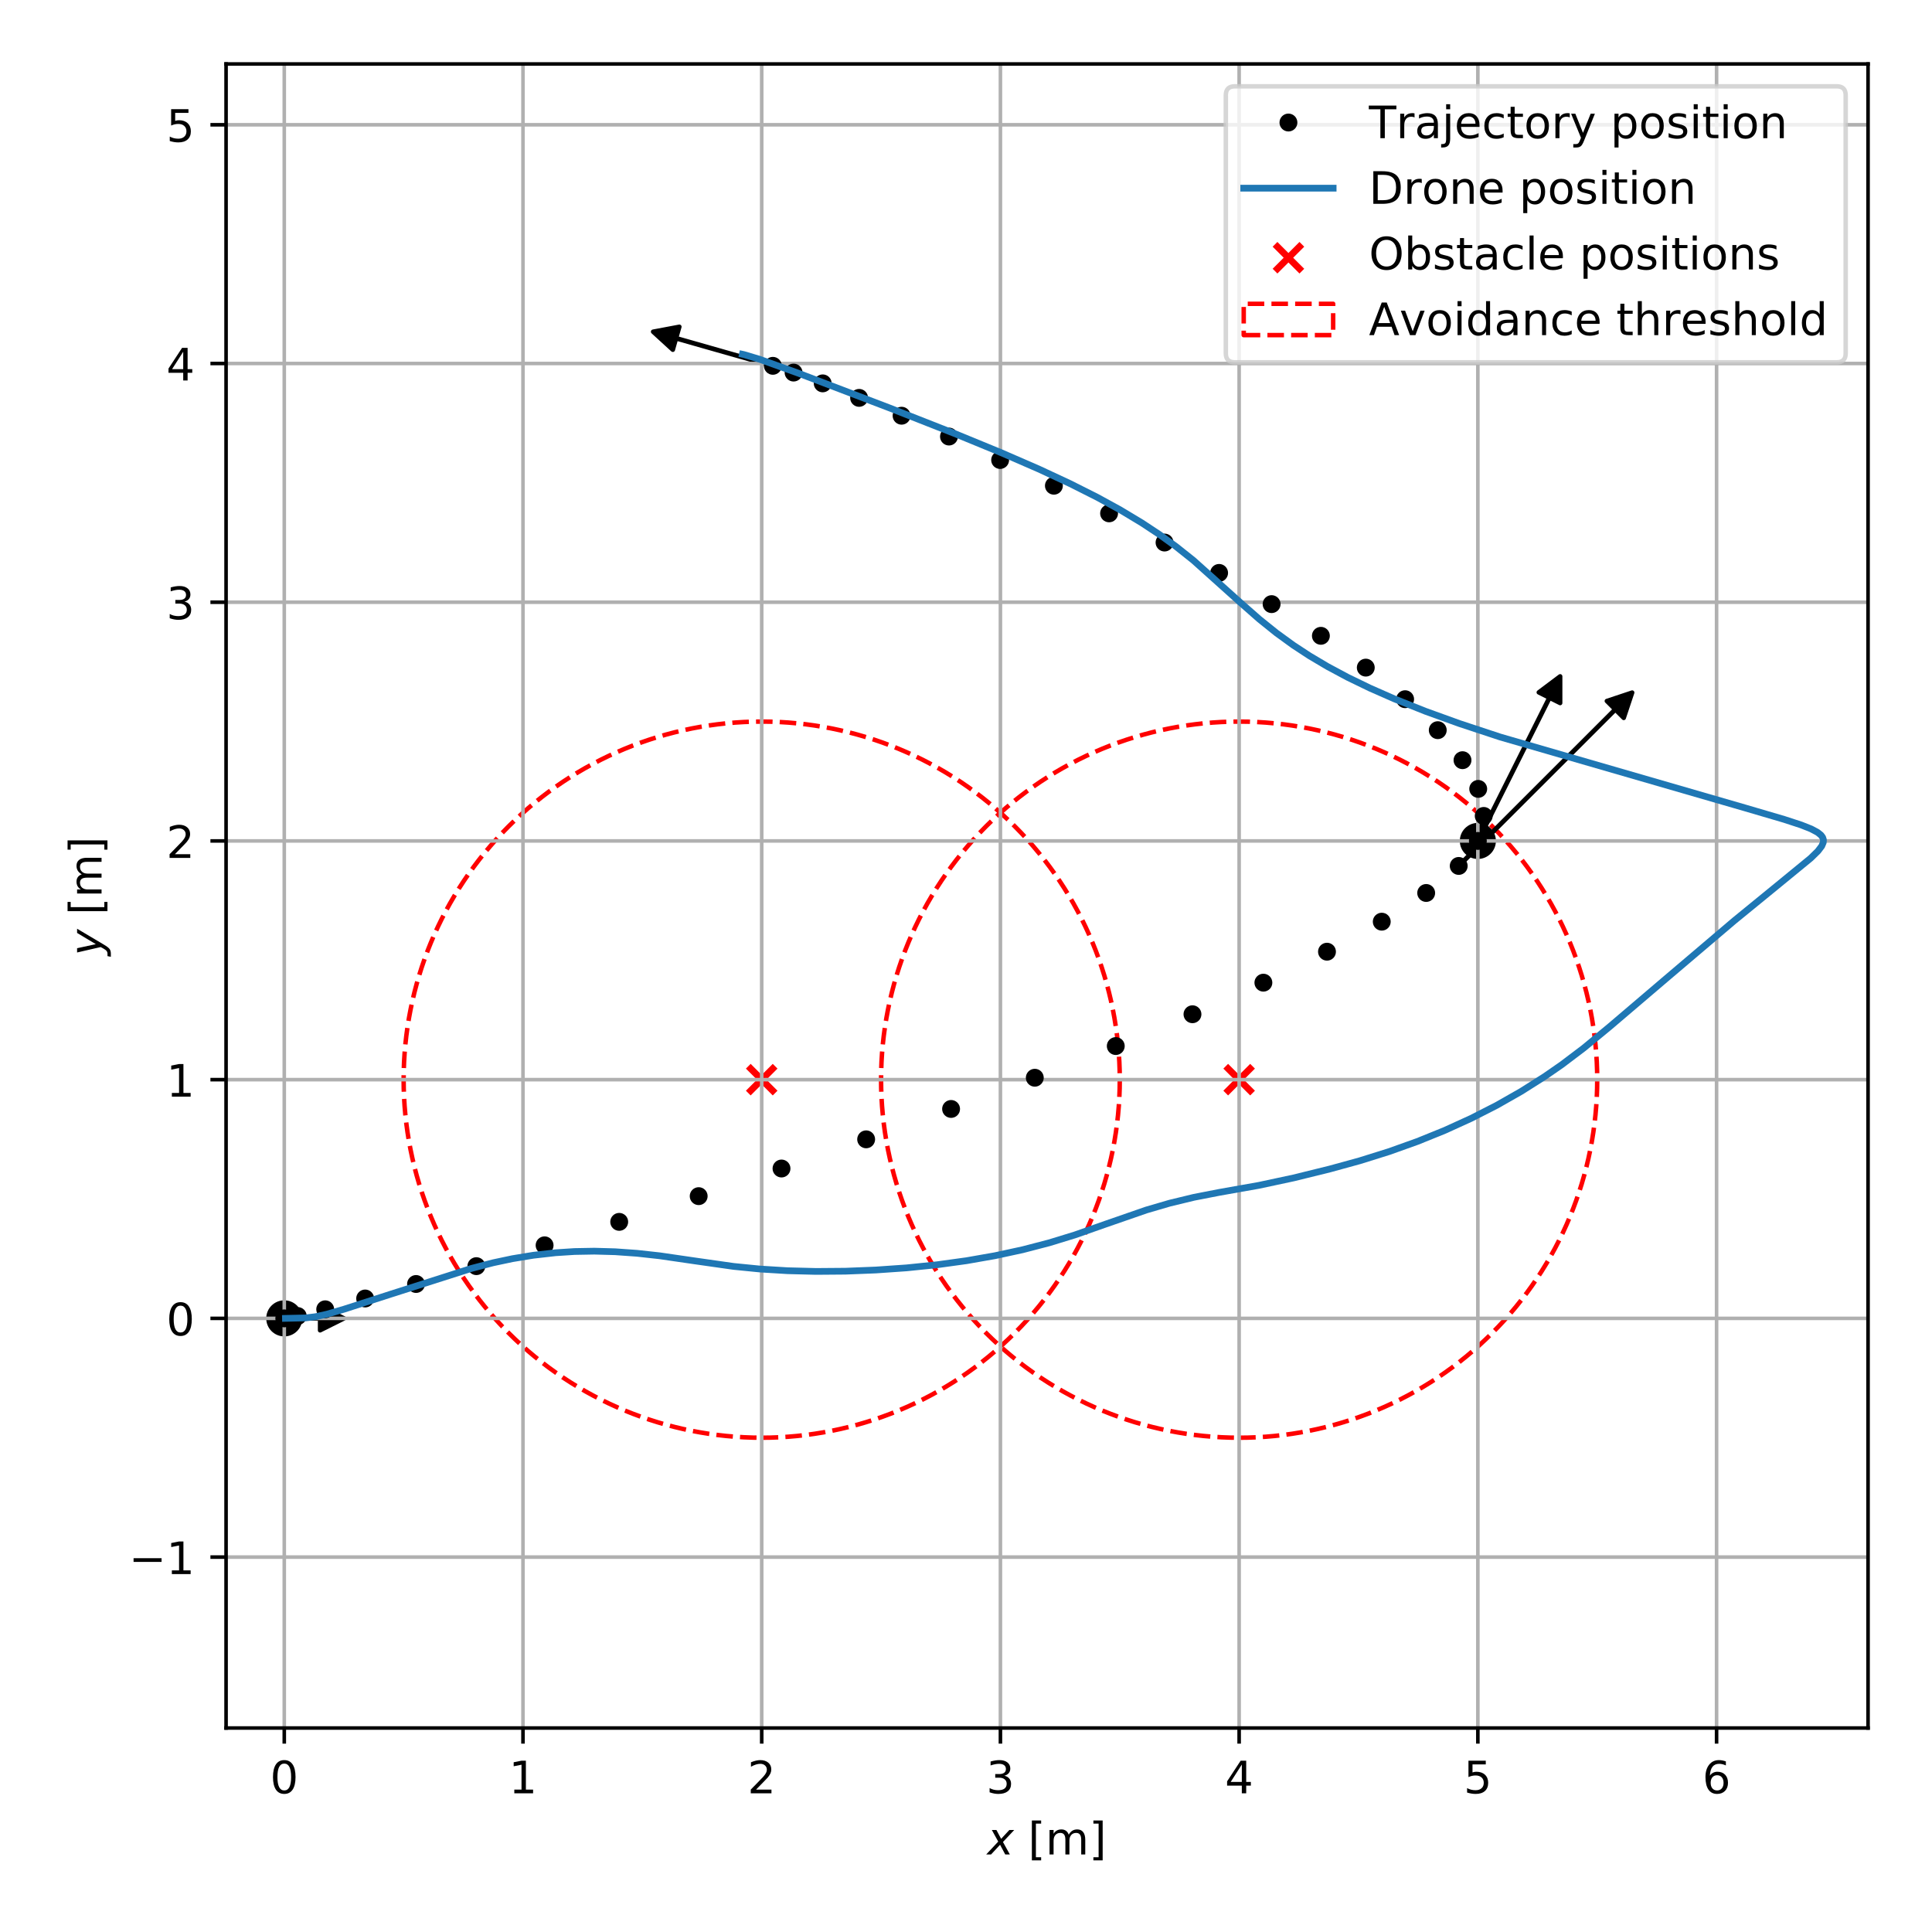 <?xml version="1.0" encoding="utf-8" standalone="no"?>
<!DOCTYPE svg PUBLIC "-//W3C//DTD SVG 1.1//EN"
  "http://www.w3.org/Graphics/SVG/1.1/DTD/svg11.dtd">
<!-- Created with matplotlib (http://matplotlib.org/) -->
<svg height="432pt" version="1.1" viewBox="0 0 432 432" width="432pt" xmlns="http://www.w3.org/2000/svg" xmlns:xlink="http://www.w3.org/1999/xlink">
 <defs>
  <style type="text/css">
*{stroke-linecap:butt;stroke-linejoin:round;}
  </style>
 </defs>
 <g id="figure_1">
  <g id="patch_1">
   <path d="M 0 432 
L 432 432 
L 432 0 
L 0 0 
z
" style="fill:#ffffff;"/>
  </g>
  <g id="axes_1">
   <g id="patch_2">
    <path d="M 50.55 386.387 
L 417.7 386.387 
L 417.7 14.3 
L 50.55 14.3 
z
" style="fill:#ffffff;"/>
   </g>
   <g id="PathCollection_1">
    <defs>
     <path d="M 0 3.536 
C 0.938 3.536 1.837 3.163 2.5 2.5 
C 3.163 1.837 3.536 0.938 3.536 0 
C 3.536 -0.938 3.163 -1.837 2.5 -2.5 
C 1.837 -3.163 0.938 -3.536 0 -3.536 
C -0.938 -3.536 -1.837 -3.163 -2.5 -2.5 
C -3.163 -1.837 -3.536 -0.938 -3.536 0 
C -3.536 0.938 -3.163 1.837 -2.5 2.5 
C -1.837 3.163 -0.938 3.536 0 3.536 
z
" id="mcdc15efc75" style="stroke:#000000;"/>
    </defs>
    <g clip-path="url(#p275ca4f670)">
     <use style="stroke:#000000;" x="63.565" xlink:href="#mcdc15efc75" y="294.79"/>
    </g>
   </g>
   <g id="PathCollection_2">
    <g clip-path="url(#p275ca4f670)">
     <use style="stroke:#000000;" x="330.453" xlink:href="#mcdc15efc75" y="188.035"/>
    </g>
   </g>
   <g id="PathCollection_3">
    <defs>
     <path d="M -3 3 
L 3 -3 
M -3 -3 
L 3 3 
" id="m02c9fc3b1f" style="stroke:#ff0000;stroke-width:1.5;"/>
    </defs>
    <g clip-path="url(#p275ca4f670)">
     <use style="fill:#ff0000;stroke:#ff0000;stroke-width:1.5;" x="170.32" xlink:href="#m02c9fc3b1f" y="241.412"/>
     <use style="fill:#ff0000;stroke:#ff0000;stroke-width:1.5;" x="277.075" xlink:href="#m02c9fc3b1f" y="241.412"/>
    </g>
   </g>
   <g id="patch_3">
    <path clip-path="url(#p275ca4f670)" d="M 170.32 321.479 
C 191.554 321.479 211.921 313.043 226.935 298.028 
C 241.95 283.013 250.386 262.646 250.386 241.412 
C 250.386 220.178 241.95 199.811 226.935 184.797 
C 211.921 169.782 191.554 161.346 170.32 161.346 
C 149.086 161.346 128.719 169.782 113.704 184.797 
C 98.69 199.811 90.253 220.178 90.253 241.412 
C 90.253 262.646 98.69 283.013 113.704 298.028 
C 128.719 313.043 149.086 321.479 170.32 321.479 
z
" style="fill:none;stroke:#ff0000;stroke-dasharray:3.7,1.6;stroke-dashoffset:0;stroke-linejoin:miter;"/>
   </g>
   <g id="patch_4">
    <path clip-path="url(#p275ca4f670)" d="M 277.075 321.479 
C 298.309 321.479 318.676 313.043 333.691 298.028 
C 348.705 283.013 357.142 262.646 357.142 241.412 
C 357.142 220.178 348.705 199.811 333.691 184.797 
C 318.676 169.782 298.309 161.346 277.075 161.346 
C 255.841 161.346 235.474 169.782 220.46 184.797 
C 205.445 199.811 197.009 220.178 197.009 241.412 
C 197.009 262.646 205.445 283.013 220.46 298.028 
C 235.474 313.043 255.841 321.479 277.075 321.479 
z
" style="fill:none;stroke:#ff0000;stroke-dasharray:3.7,1.6;stroke-dashoffset:0;stroke-linejoin:miter;"/>
   </g>
   <g id="patch_5">
    <path clip-path="url(#p275ca4f670)" d="M 76.909 294.79 
L 71.571 297.459 
L 71.571 294.817 
L 63.565 294.817 
L 63.565 294.763 
L 71.571 294.763 
L 71.571 292.121 
z
" style="stroke:#000000;stroke-linejoin:miter;"/>
   </g>
   <g id="patch_6">
    <path clip-path="url(#p275ca4f670)" d="M 364.957 154.864 
L 363.068 160.525 
L 361.201 158.656 
L 326.192 193.645 
L 326.154 193.607 
L 361.163 158.618 
L 359.295 156.749 
z
" style="stroke:#000000;stroke-linejoin:miter;"/>
   </g>
   <g id="patch_7">
    <path clip-path="url(#p275ca4f670)" d="M 348.853 151.234 
L 348.853 157.202 
L 346.49 156.02 
L 330.477 188.047 
L 330.429 188.023 
L 346.442 155.996 
L 344.079 154.815 
z
" style="stroke:#000000;stroke-linejoin:miter;"/>
   </g>
   <g id="patch_8">
    <path clip-path="url(#p275ca4f670)" d="M 146.041 74.172 
L 151.905 73.068 
L 151.181 75.609 
L 172.819 81.774 
L 172.805 81.825 
L 151.167 75.66 
L 150.443 78.201 
z
" style="stroke:#000000;stroke-linejoin:miter;"/>
   </g>
   <g id="matplotlib.axis_1">
    <g id="xtick_1">
     <g id="line2d_1">
      <path clip-path="url(#p275ca4f670)" d="M 63.565 386.387 
L 63.565 14.3 
" style="fill:none;stroke:#b0b0b0;stroke-linecap:square;stroke-width:0.8;"/>
     </g>
     <g id="line2d_2">
      <defs>
       <path d="M 0 0 
L 0 3.5 
" id="m34cdcfa583" style="stroke:#000000;stroke-width:0.8;"/>
      </defs>
      <g>
       <use style="stroke:#000000;stroke-width:0.8;" x="63.565" xlink:href="#m34cdcfa583" y="386.387"/>
      </g>
     </g>
     <g id="text_1">
      <!-- 0 -->
      <defs>
       <path d="M 31.781 66.406 
Q 24.172 66.406 20.328 58.906 
Q 16.5 51.422 16.5 36.375 
Q 16.5 21.391 20.328 13.891 
Q 24.172 6.391 31.781 6.391 
Q 39.453 6.391 43.281 13.891 
Q 47.125 21.391 47.125 36.375 
Q 47.125 51.422 43.281 58.906 
Q 39.453 66.406 31.781 66.406 
z
M 31.781 74.219 
Q 44.047 74.219 50.516 64.516 
Q 56.984 54.828 56.984 36.375 
Q 56.984 17.969 50.516 8.266 
Q 44.047 -1.422 31.781 -1.422 
Q 19.531 -1.422 13.062 8.266 
Q 6.594 17.969 6.594 36.375 
Q 6.594 54.828 13.062 64.516 
Q 19.531 74.219 31.781 74.219 
z
" id="DejaVuSans-30"/>
      </defs>
      <g transform="translate(60.383 400.986)scale(0.1 -0.1)">
       <use xlink:href="#DejaVuSans-30"/>
      </g>
     </g>
    </g>
    <g id="xtick_2">
     <g id="line2d_3">
      <path clip-path="url(#p275ca4f670)" d="M 116.942 386.387 
L 116.942 14.3 
" style="fill:none;stroke:#b0b0b0;stroke-linecap:square;stroke-width:0.8;"/>
     </g>
     <g id="line2d_4">
      <g>
       <use style="stroke:#000000;stroke-width:0.8;" x="116.942" xlink:href="#m34cdcfa583" y="386.387"/>
      </g>
     </g>
     <g id="text_2">
      <!-- 1 -->
      <defs>
       <path d="M 12.406 8.297 
L 28.516 8.297 
L 28.516 63.922 
L 10.984 60.406 
L 10.984 69.391 
L 28.422 72.906 
L 38.281 72.906 
L 38.281 8.297 
L 54.391 8.297 
L 54.391 0 
L 12.406 0 
z
" id="DejaVuSans-31"/>
      </defs>
      <g transform="translate(113.761 400.986)scale(0.1 -0.1)">
       <use xlink:href="#DejaVuSans-31"/>
      </g>
     </g>
    </g>
    <g id="xtick_3">
     <g id="line2d_5">
      <path clip-path="url(#p275ca4f670)" d="M 170.32 386.387 
L 170.32 14.3 
" style="fill:none;stroke:#b0b0b0;stroke-linecap:square;stroke-width:0.8;"/>
     </g>
     <g id="line2d_6">
      <g>
       <use style="stroke:#000000;stroke-width:0.8;" x="170.32" xlink:href="#m34cdcfa583" y="386.387"/>
      </g>
     </g>
     <g id="text_3">
      <!-- 2 -->
      <defs>
       <path d="M 19.188 8.297 
L 53.609 8.297 
L 53.609 0 
L 7.328 0 
L 7.328 8.297 
Q 12.938 14.109 22.625 23.891 
Q 32.328 33.688 34.812 36.531 
Q 39.547 41.844 41.422 45.531 
Q 43.312 49.219 43.312 52.781 
Q 43.312 58.594 39.234 62.25 
Q 35.156 65.922 28.609 65.922 
Q 23.969 65.922 18.812 64.312 
Q 13.672 62.703 7.812 59.422 
L 7.812 69.391 
Q 13.766 71.781 18.938 73 
Q 24.125 74.219 28.422 74.219 
Q 39.75 74.219 46.484 68.547 
Q 53.219 62.891 53.219 53.422 
Q 53.219 48.922 51.531 44.891 
Q 49.859 40.875 45.406 35.406 
Q 44.188 33.984 37.641 27.219 
Q 31.109 20.453 19.188 8.297 
z
" id="DejaVuSans-32"/>
      </defs>
      <g transform="translate(167.139 400.986)scale(0.1 -0.1)">
       <use xlink:href="#DejaVuSans-32"/>
      </g>
     </g>
    </g>
    <g id="xtick_4">
     <g id="line2d_7">
      <path clip-path="url(#p275ca4f670)" d="M 223.698 386.387 
L 223.698 14.3 
" style="fill:none;stroke:#b0b0b0;stroke-linecap:square;stroke-width:0.8;"/>
     </g>
     <g id="line2d_8">
      <g>
       <use style="stroke:#000000;stroke-width:0.8;" x="223.698" xlink:href="#m34cdcfa583" y="386.387"/>
      </g>
     </g>
     <g id="text_4">
      <!-- 3 -->
      <defs>
       <path d="M 40.578 39.312 
Q 47.656 37.797 51.625 33 
Q 55.609 28.219 55.609 21.188 
Q 55.609 10.406 48.188 4.484 
Q 40.766 -1.422 27.094 -1.422 
Q 22.516 -1.422 17.656 -0.516 
Q 12.797 0.391 7.625 2.203 
L 7.625 11.719 
Q 11.719 9.328 16.594 8.109 
Q 21.484 6.891 26.812 6.891 
Q 36.078 6.891 40.938 10.547 
Q 45.797 14.203 45.797 21.188 
Q 45.797 27.641 41.281 31.266 
Q 36.766 34.906 28.719 34.906 
L 20.219 34.906 
L 20.219 43.016 
L 29.109 43.016 
Q 36.375 43.016 40.234 45.922 
Q 44.094 48.828 44.094 54.297 
Q 44.094 59.906 40.109 62.906 
Q 36.141 65.922 28.719 65.922 
Q 24.656 65.922 20.016 65.031 
Q 15.375 64.156 9.812 62.312 
L 9.812 71.094 
Q 15.438 72.656 20.344 73.438 
Q 25.25 74.219 29.594 74.219 
Q 40.828 74.219 47.359 69.109 
Q 53.906 64.016 53.906 55.328 
Q 53.906 49.266 50.438 45.094 
Q 46.969 40.922 40.578 39.312 
z
" id="DejaVuSans-33"/>
      </defs>
      <g transform="translate(220.516 400.986)scale(0.1 -0.1)">
       <use xlink:href="#DejaVuSans-33"/>
      </g>
     </g>
    </g>
    <g id="xtick_5">
     <g id="line2d_9">
      <path clip-path="url(#p275ca4f670)" d="M 277.075 386.387 
L 277.075 14.3 
" style="fill:none;stroke:#b0b0b0;stroke-linecap:square;stroke-width:0.8;"/>
     </g>
     <g id="line2d_10">
      <g>
       <use style="stroke:#000000;stroke-width:0.8;" x="277.075" xlink:href="#m34cdcfa583" y="386.387"/>
      </g>
     </g>
     <g id="text_5">
      <!-- 4 -->
      <defs>
       <path d="M 37.797 64.312 
L 12.891 25.391 
L 37.797 25.391 
z
M 35.203 72.906 
L 47.609 72.906 
L 47.609 25.391 
L 58.016 25.391 
L 58.016 17.188 
L 47.609 17.188 
L 47.609 0 
L 37.797 0 
L 37.797 17.188 
L 4.891 17.188 
L 4.891 26.703 
z
" id="DejaVuSans-34"/>
      </defs>
      <g transform="translate(273.894 400.986)scale(0.1 -0.1)">
       <use xlink:href="#DejaVuSans-34"/>
      </g>
     </g>
    </g>
    <g id="xtick_6">
     <g id="line2d_11">
      <path clip-path="url(#p275ca4f670)" d="M 330.453 386.387 
L 330.453 14.3 
" style="fill:none;stroke:#b0b0b0;stroke-linecap:square;stroke-width:0.8;"/>
     </g>
     <g id="line2d_12">
      <g>
       <use style="stroke:#000000;stroke-width:0.8;" x="330.453" xlink:href="#m34cdcfa583" y="386.387"/>
      </g>
     </g>
     <g id="text_6">
      <!-- 5 -->
      <defs>
       <path d="M 10.797 72.906 
L 49.516 72.906 
L 49.516 64.594 
L 19.828 64.594 
L 19.828 46.734 
Q 21.969 47.469 24.109 47.828 
Q 26.266 48.188 28.422 48.188 
Q 40.625 48.188 47.75 41.5 
Q 54.891 34.812 54.891 23.391 
Q 54.891 11.625 47.562 5.094 
Q 40.234 -1.422 26.906 -1.422 
Q 22.312 -1.422 17.547 -0.641 
Q 12.797 0.141 7.719 1.703 
L 7.719 11.625 
Q 12.109 9.234 16.797 8.062 
Q 21.484 6.891 26.703 6.891 
Q 35.156 6.891 40.078 11.328 
Q 45.016 15.766 45.016 23.391 
Q 45.016 31 40.078 35.438 
Q 35.156 39.891 26.703 39.891 
Q 22.75 39.891 18.812 39.016 
Q 14.891 38.141 10.797 36.281 
z
" id="DejaVuSans-35"/>
      </defs>
      <g transform="translate(327.272 400.986)scale(0.1 -0.1)">
       <use xlink:href="#DejaVuSans-35"/>
      </g>
     </g>
    </g>
    <g id="xtick_7">
     <g id="line2d_13">
      <path clip-path="url(#p275ca4f670)" d="M 383.831 386.387 
L 383.831 14.3 
" style="fill:none;stroke:#b0b0b0;stroke-linecap:square;stroke-width:0.8;"/>
     </g>
     <g id="line2d_14">
      <g>
       <use style="stroke:#000000;stroke-width:0.8;" x="383.831" xlink:href="#m34cdcfa583" y="386.387"/>
      </g>
     </g>
     <g id="text_7">
      <!-- 6 -->
      <defs>
       <path d="M 33.016 40.375 
Q 26.375 40.375 22.484 35.828 
Q 18.609 31.297 18.609 23.391 
Q 18.609 15.531 22.484 10.953 
Q 26.375 6.391 33.016 6.391 
Q 39.656 6.391 43.531 10.953 
Q 47.406 15.531 47.406 23.391 
Q 47.406 31.297 43.531 35.828 
Q 39.656 40.375 33.016 40.375 
z
M 52.594 71.297 
L 52.594 62.312 
Q 48.875 64.062 45.094 64.984 
Q 41.312 65.922 37.594 65.922 
Q 27.828 65.922 22.672 59.328 
Q 17.531 52.734 16.797 39.406 
Q 19.672 43.656 24.016 45.922 
Q 28.375 48.188 33.594 48.188 
Q 44.578 48.188 50.953 41.516 
Q 57.328 34.859 57.328 23.391 
Q 57.328 12.156 50.688 5.359 
Q 44.047 -1.422 33.016 -1.422 
Q 20.359 -1.422 13.672 8.266 
Q 6.984 17.969 6.984 36.375 
Q 6.984 53.656 15.188 63.938 
Q 23.391 74.219 37.203 74.219 
Q 40.922 74.219 44.703 73.484 
Q 48.484 72.75 52.594 71.297 
z
" id="DejaVuSans-36"/>
      </defs>
      <g transform="translate(380.649 400.986)scale(0.1 -0.1)">
       <use xlink:href="#DejaVuSans-36"/>
      </g>
     </g>
    </g>
    <g id="text_8">
     <!-- $x$ [m] -->
     <defs>
      <path d="M 60.016 54.688 
L 34.906 27.875 
L 50.297 0 
L 39.984 0 
L 28.422 21.688 
L 8.297 0 
L -2.594 0 
L 24.312 28.812 
L 10.016 54.688 
L 20.312 54.688 
L 30.812 34.906 
L 49.125 54.688 
z
" id="DejaVuSans-Oblique-78"/>
      <path id="DejaVuSans-20"/>
      <path d="M 8.594 75.984 
L 29.297 75.984 
L 29.297 69 
L 17.578 69 
L 17.578 -6.203 
L 29.297 -6.203 
L 29.297 -13.188 
L 8.594 -13.188 
z
" id="DejaVuSans-5b"/>
      <path d="M 52 44.188 
Q 55.375 50.25 60.062 53.125 
Q 64.75 56 71.094 56 
Q 79.641 56 84.281 50.016 
Q 88.922 44.047 88.922 33.016 
L 88.922 0 
L 79.891 0 
L 79.891 32.719 
Q 79.891 40.578 77.094 44.375 
Q 74.312 48.188 68.609 48.188 
Q 61.625 48.188 57.562 43.547 
Q 53.516 38.922 53.516 30.906 
L 53.516 0 
L 44.484 0 
L 44.484 32.719 
Q 44.484 40.625 41.703 44.406 
Q 38.922 48.188 33.109 48.188 
Q 26.219 48.188 22.156 43.531 
Q 18.109 38.875 18.109 30.906 
L 18.109 0 
L 9.078 0 
L 9.078 54.688 
L 18.109 54.688 
L 18.109 46.188 
Q 21.188 51.219 25.484 53.609 
Q 29.781 56 35.688 56 
Q 41.656 56 45.828 52.969 
Q 50 49.953 52 44.188 
z
" id="DejaVuSans-6d"/>
      <path d="M 30.422 75.984 
L 30.422 -13.188 
L 9.719 -13.188 
L 9.719 -6.203 
L 21.391 -6.203 
L 21.391 69 
L 9.719 69 
L 9.719 75.984 
z
" id="DejaVuSans-5d"/>
     </defs>
     <g transform="translate(220.775 414.664)scale(0.1 -0.1)">
      <use transform="translate(0 0.016)" xlink:href="#DejaVuSans-Oblique-78"/>
      <use transform="translate(59.18 0.016)" xlink:href="#DejaVuSans-20"/>
      <use transform="translate(90.967 0.016)" xlink:href="#DejaVuSans-5b"/>
      <use transform="translate(129.98 0.016)" xlink:href="#DejaVuSans-6d"/>
      <use transform="translate(227.393 0.016)" xlink:href="#DejaVuSans-5d"/>
     </g>
    </g>
   </g>
   <g id="matplotlib.axis_2">
    <g id="ytick_1">
     <g id="line2d_15">
      <path clip-path="url(#p275ca4f670)" d="M 50.55 348.168 
L 417.7 348.168 
" style="fill:none;stroke:#b0b0b0;stroke-linecap:square;stroke-width:0.8;"/>
     </g>
     <g id="line2d_16">
      <defs>
       <path d="M 0 0 
L -3.5 0 
" id="m4032916bd6" style="stroke:#000000;stroke-width:0.8;"/>
      </defs>
      <g>
       <use style="stroke:#000000;stroke-width:0.8;" x="50.55" xlink:href="#m4032916bd6" y="348.168"/>
      </g>
     </g>
     <g id="text_9">
      <!-- −1 -->
      <defs>
       <path d="M 10.594 35.5 
L 73.188 35.5 
L 73.188 27.203 
L 10.594 27.203 
z
" id="DejaVuSans-2212"/>
      </defs>
      <g transform="translate(28.808 351.967)scale(0.1 -0.1)">
       <use xlink:href="#DejaVuSans-2212"/>
       <use x="83.789" xlink:href="#DejaVuSans-31"/>
      </g>
     </g>
    </g>
    <g id="ytick_2">
     <g id="line2d_17">
      <path clip-path="url(#p275ca4f670)" d="M 50.55 294.79 
L 417.7 294.79 
" style="fill:none;stroke:#b0b0b0;stroke-linecap:square;stroke-width:0.8;"/>
     </g>
     <g id="line2d_18">
      <g>
       <use style="stroke:#000000;stroke-width:0.8;" x="50.55" xlink:href="#m4032916bd6" y="294.79"/>
      </g>
     </g>
     <g id="text_10">
      <!-- 0 -->
      <g transform="translate(37.188 298.589)scale(0.1 -0.1)">
       <use xlink:href="#DejaVuSans-30"/>
      </g>
     </g>
    </g>
    <g id="ytick_3">
     <g id="line2d_19">
      <path clip-path="url(#p275ca4f670)" d="M 50.55 241.412 
L 417.7 241.412 
" style="fill:none;stroke:#b0b0b0;stroke-linecap:square;stroke-width:0.8;"/>
     </g>
     <g id="line2d_20">
      <g>
       <use style="stroke:#000000;stroke-width:0.8;" x="50.55" xlink:href="#m4032916bd6" y="241.412"/>
      </g>
     </g>
     <g id="text_11">
      <!-- 1 -->
      <g transform="translate(37.188 245.212)scale(0.1 -0.1)">
       <use xlink:href="#DejaVuSans-31"/>
      </g>
     </g>
    </g>
    <g id="ytick_4">
     <g id="line2d_21">
      <path clip-path="url(#p275ca4f670)" d="M 50.55 188.035 
L 417.7 188.035 
" style="fill:none;stroke:#b0b0b0;stroke-linecap:square;stroke-width:0.8;"/>
     </g>
     <g id="line2d_22">
      <g>
       <use style="stroke:#000000;stroke-width:0.8;" x="50.55" xlink:href="#m4032916bd6" y="188.035"/>
      </g>
     </g>
     <g id="text_12">
      <!-- 2 -->
      <g transform="translate(37.188 191.834)scale(0.1 -0.1)">
       <use xlink:href="#DejaVuSans-32"/>
      </g>
     </g>
    </g>
    <g id="ytick_5">
     <g id="line2d_23">
      <path clip-path="url(#p275ca4f670)" d="M 50.55 134.657 
L 417.7 134.657 
" style="fill:none;stroke:#b0b0b0;stroke-linecap:square;stroke-width:0.8;"/>
     </g>
     <g id="line2d_24">
      <g>
       <use style="stroke:#000000;stroke-width:0.8;" x="50.55" xlink:href="#m4032916bd6" y="134.657"/>
      </g>
     </g>
     <g id="text_13">
      <!-- 3 -->
      <g transform="translate(37.188 138.456)scale(0.1 -0.1)">
       <use xlink:href="#DejaVuSans-33"/>
      </g>
     </g>
    </g>
    <g id="ytick_6">
     <g id="line2d_25">
      <path clip-path="url(#p275ca4f670)" d="M 50.55 81.279 
L 417.7 81.279 
" style="fill:none;stroke:#b0b0b0;stroke-linecap:square;stroke-width:0.8;"/>
     </g>
     <g id="line2d_26">
      <g>
       <use style="stroke:#000000;stroke-width:0.8;" x="50.55" xlink:href="#m4032916bd6" y="81.279"/>
      </g>
     </g>
     <g id="text_14">
      <!-- 4 -->
      <g transform="translate(37.188 85.079)scale(0.1 -0.1)">
       <use xlink:href="#DejaVuSans-34"/>
      </g>
     </g>
    </g>
    <g id="ytick_7">
     <g id="line2d_27">
      <path clip-path="url(#p275ca4f670)" d="M 50.55 27.902 
L 417.7 27.902 
" style="fill:none;stroke:#b0b0b0;stroke-linecap:square;stroke-width:0.8;"/>
     </g>
     <g id="line2d_28">
      <g>
       <use style="stroke:#000000;stroke-width:0.8;" x="50.55" xlink:href="#m4032916bd6" y="27.902"/>
      </g>
     </g>
     <g id="text_15">
      <!-- 5 -->
      <g transform="translate(37.188 31.701)scale(0.1 -0.1)">
       <use xlink:href="#DejaVuSans-35"/>
      </g>
     </g>
    </g>
    <g id="text_16">
     <!-- $y$ [m] -->
     <defs>
      <path d="M 24.812 -5.078 
Q 18.562 -15.578 14.625 -18.188 
Q 10.688 -20.797 4.594 -20.797 
L -2.484 -20.797 
L -0.984 -13.281 
L 4.203 -13.281 
Q 7.953 -13.281 10.594 -11.234 
Q 13.234 -9.188 16.5 -3.219 
L 19.281 2 
L 7.172 54.688 
L 16.703 54.688 
L 25.781 12.797 
L 50.875 54.688 
L 60.297 54.688 
z
" id="DejaVuSans-Oblique-79"/>
     </defs>
     <g transform="translate(22.708 213.694)rotate(-90)scale(0.1 -0.1)">
      <use transform="translate(0 0.016)" xlink:href="#DejaVuSans-Oblique-79"/>
      <use transform="translate(59.18 0.016)" xlink:href="#DejaVuSans-20"/>
      <use transform="translate(90.967 0.016)" xlink:href="#DejaVuSans-5b"/>
      <use transform="translate(129.98 0.016)" xlink:href="#DejaVuSans-6d"/>
      <use transform="translate(227.393 0.016)" xlink:href="#DejaVuSans-5d"/>
     </g>
    </g>
   </g>
   <g id="line2d_29">
    <defs>
     <path d="M 0 1.5 
C 0.398 1.5 0.779 1.342 1.061 1.061 
C 1.342 0.779 1.5 0.398 1.5 0 
C 1.5 -0.398 1.342 -0.779 1.061 -1.061 
C 0.779 -1.342 0.398 -1.5 0 -1.5 
C -0.398 -1.5 -0.779 -1.342 -1.061 -1.061 
C -1.342 -0.779 -1.5 -0.398 -1.5 0 
C -1.5 0.398 -1.342 0.779 -1.061 1.061 
C -0.779 1.342 -0.398 1.5 0 1.5 
z
" id="m9bd5c1f368" style="stroke:#000000;"/>
    </defs>
    <g clip-path="url(#p275ca4f670)">
     <use style="stroke:#000000;" x="63.565" xlink:href="#m9bd5c1f368" y="294.79"/>
     <use style="stroke:#000000;" x="66.577" xlink:href="#m9bd5c1f368" y="294.27"/>
     <use style="stroke:#000000;" x="72.719" xlink:href="#m9bd5c1f368" y="292.762"/>
     <use style="stroke:#000000;" x="81.65" xlink:href="#m9bd5c1f368" y="290.346"/>
     <use style="stroke:#000000;" x="93.029" xlink:href="#m9bd5c1f368" y="287.104"/>
     <use style="stroke:#000000;" x="106.517" xlink:href="#m9bd5c1f368" y="283.114"/>
     <use style="stroke:#000000;" x="121.773" xlink:href="#m9bd5c1f368" y="278.456"/>
     <use style="stroke:#000000;" x="138.457" xlink:href="#m9bd5c1f368" y="273.212"/>
     <use style="stroke:#000000;" x="156.228" xlink:href="#m9bd5c1f368" y="267.461"/>
     <use style="stroke:#000000;" x="174.747" xlink:href="#m9bd5c1f368" y="261.282"/>
     <use style="stroke:#000000;" x="193.673" xlink:href="#m9bd5c1f368" y="254.757"/>
     <use style="stroke:#000000;" x="212.665" xlink:href="#m9bd5c1f368" y="247.964"/>
     <use style="stroke:#000000;" x="231.384" xlink:href="#m9bd5c1f368" y="240.985"/>
     <use style="stroke:#000000;" x="249.489" xlink:href="#m9bd5c1f368" y="233.899"/>
     <use style="stroke:#000000;" x="266.64" xlink:href="#m9bd5c1f368" y="226.787"/>
     <use style="stroke:#000000;" x="282.496" xlink:href="#m9bd5c1f368" y="219.728"/>
     <use style="stroke:#000000;" x="296.718" xlink:href="#m9bd5c1f368" y="212.802"/>
     <use style="stroke:#000000;" x="308.965" xlink:href="#m9bd5c1f368" y="206.09"/>
     <use style="stroke:#000000;" x="318.897" xlink:href="#m9bd5c1f368" y="199.671"/>
     <use style="stroke:#000000;" x="326.173" xlink:href="#m9bd5c1f368" y="193.626"/>
    </g>
   </g>
   <g id="line2d_30">
    <g clip-path="url(#p275ca4f670)">
     <use style="stroke:#000000;" x="330.453" xlink:href="#m9bd5c1f368" y="188.035"/>
     <use style="stroke:#000000;" x="331.764" xlink:href="#m9bd5c1f368" y="182.443"/>
     <use style="stroke:#000000;" x="330.533" xlink:href="#m9bd5c1f368" y="176.398"/>
     <use style="stroke:#000000;" x="327.02" xlink:href="#m9bd5c1f368" y="169.98"/>
     <use style="stroke:#000000;" x="321.485" xlink:href="#m9bd5c1f368" y="163.267"/>
     <use style="stroke:#000000;" x="314.189" xlink:href="#m9bd5c1f368" y="156.342"/>
     <use style="stroke:#000000;" x="305.392" xlink:href="#m9bd5c1f368" y="149.282"/>
     <use style="stroke:#000000;" x="295.354" xlink:href="#m9bd5c1f368" y="142.17"/>
     <use style="stroke:#000000;" x="284.335" xlink:href="#m9bd5c1f368" y="135.084"/>
     <use style="stroke:#000000;" x="272.595" xlink:href="#m9bd5c1f368" y="128.105"/>
     <use style="stroke:#000000;" x="260.395" xlink:href="#m9bd5c1f368" y="121.313"/>
     <use style="stroke:#000000;" x="247.994" xlink:href="#m9bd5c1f368" y="114.787"/>
     <use style="stroke:#000000;" x="235.654" xlink:href="#m9bd5c1f368" y="108.609"/>
     <use style="stroke:#000000;" x="223.634" xlink:href="#m9bd5c1f368" y="102.857"/>
     <use style="stroke:#000000;" x="212.195" xlink:href="#m9bd5c1f368" y="97.613"/>
     <use style="stroke:#000000;" x="201.596" xlink:href="#m9bd5c1f368" y="92.956"/>
     <use style="stroke:#000000;" x="192.098" xlink:href="#m9bd5c1f368" y="88.966"/>
     <use style="stroke:#000000;" x="183.961" xlink:href="#m9bd5c1f368" y="85.723"/>
     <use style="stroke:#000000;" x="177.446" xlink:href="#m9bd5c1f368" y="83.308"/>
     <use style="stroke:#000000;" x="172.812" xlink:href="#m9bd5c1f368" y="81.8"/>
    </g>
   </g>
   <g id="line2d_31">
    <path clip-path="url(#p275ca4f670)" d="M 63.826 294.79 
L 68.367 294.687 
L 70.618 294.405 
L 73.139 293.843 
L 76.938 292.736 
L 87.337 289.385 
L 105.414 283.624 
L 110.247 282.362 
L 114.593 281.442 
L 119.247 280.679 
L 124.231 280.116 
L 128.458 279.843 
L 132.899 279.763 
L 137.553 279.893 
L 142.421 280.238 
L 147.503 280.796 
L 155.525 281.964 
L 164.028 283.172 
L 169.964 283.76 
L 176.113 284.135 
L 182.475 284.295 
L 189.051 284.243 
L 195.838 283.976 
L 202.735 283.497 
L 209.529 282.804 
L 216.12 281.897 
L 222.497 280.777 
L 228.66 279.443 
L 234.61 277.895 
L 240.346 276.135 
L 247.217 273.718 
L 256.315 270.562 
L 261.539 269.035 
L 266.976 267.72 
L 272.626 266.62 
L 281.502 265.046 
L 289.266 263.384 
L 297.363 261.388 
L 304.043 259.551 
L 310.591 257.501 
L 316.925 255.237 
L 323.045 252.759 
L 328.952 250.068 
L 334.646 247.164 
L 340.126 244.046 
L 345.392 240.714 
L 349.202 238.076 
L 354.095 234.376 
L 359.911 229.584 
L 372.507 218.851 
L 387.799 205.858 
L 397.24 198.149 
L 404.888 191.879 
L 406.491 190.309 
L 407.345 189.186 
L 407.689 188.373 
L 407.725 187.783 
L 407.547 187.233 
L 407.155 186.712 
L 406.365 186.087 
L 404.977 185.349 
L 402.751 184.465 
L 398.927 183.214 
L 390.153 180.637 
L 335.453 164.8 
L 326.268 161.766 
L 318.728 159.038 
L 311.771 156.263 
L 306.321 153.863 
L 301.35 151.454 
L 296.857 149.047 
L 292.817 146.651 
L 289.19 144.273 
L 285.41 141.528 
L 281.571 138.439 
L 277.275 134.661 
L 266.843 125.298 
L 262.966 122.211 
L 259.266 119.528 
L 255.293 116.902 
L 250.486 114.014 
L 245.342 111.195 
L 239.284 108.146 
L 232.312 104.897 
L 223.845 101.212 
L 213.443 96.937 
L 198.764 91.166 
L 178.45 83.425 
L 169.798 80.317 
L 166.36 79.286 
L 166.004 79.209 
L 166.004 79.209 
" style="fill:none;stroke:#1f77b4;stroke-linecap:square;stroke-width:1.5;"/>
   </g>
   <g id="patch_9">
    <path d="M 50.55 386.387 
L 50.55 14.3 
" style="fill:none;stroke:#000000;stroke-linecap:square;stroke-linejoin:miter;stroke-width:0.8;"/>
   </g>
   <g id="patch_10">
    <path d="M 417.7 386.387 
L 417.7 14.3 
" style="fill:none;stroke:#000000;stroke-linecap:square;stroke-linejoin:miter;stroke-width:0.8;"/>
   </g>
   <g id="patch_11">
    <path d="M 50.55 386.387 
L 417.7 386.387 
" style="fill:none;stroke:#000000;stroke-linecap:square;stroke-linejoin:miter;stroke-width:0.8;"/>
   </g>
   <g id="patch_12">
    <path d="M 50.55 14.3 
L 417.7 14.3 
" style="fill:none;stroke:#000000;stroke-linecap:square;stroke-linejoin:miter;stroke-width:0.8;"/>
   </g>
   <g id="legend_1">
    <g id="patch_13">
     <path d="M 276.097 81.013 
L 410.7 81.013 
Q 412.7 81.013 412.7 79.013 
L 412.7 21.3 
Q 412.7 19.3 410.7 19.3 
L 276.097 19.3 
Q 274.097 19.3 274.097 21.3 
L 274.097 79.013 
Q 274.097 81.013 276.097 81.013 
z
" style="fill:#ffffff;opacity:0.8;stroke:#cccccc;stroke-linejoin:miter;"/>
    </g>
    <g id="line2d_32"/>
    <g id="line2d_33">
     <g>
      <use style="stroke:#000000;" x="288.097" xlink:href="#m9bd5c1f368" y="27.398"/>
     </g>
    </g>
    <g id="text_17">
     <!-- Trajectory position -->
     <defs>
      <path d="M -0.297 72.906 
L 61.375 72.906 
L 61.375 64.594 
L 35.5 64.594 
L 35.5 0 
L 25.594 0 
L 25.594 64.594 
L -0.297 64.594 
z
" id="DejaVuSans-54"/>
      <path d="M 41.109 46.297 
Q 39.594 47.172 37.812 47.578 
Q 36.031 48 33.891 48 
Q 26.266 48 22.188 43.047 
Q 18.109 38.094 18.109 28.812 
L 18.109 0 
L 9.078 0 
L 9.078 54.688 
L 18.109 54.688 
L 18.109 46.188 
Q 20.953 51.172 25.484 53.578 
Q 30.031 56 36.531 56 
Q 37.453 56 38.578 55.875 
Q 39.703 55.766 41.062 55.516 
z
" id="DejaVuSans-72"/>
      <path d="M 34.281 27.484 
Q 23.391 27.484 19.188 25 
Q 14.984 22.516 14.984 16.5 
Q 14.984 11.719 18.141 8.906 
Q 21.297 6.109 26.703 6.109 
Q 34.188 6.109 38.703 11.406 
Q 43.219 16.703 43.219 25.484 
L 43.219 27.484 
z
M 52.203 31.203 
L 52.203 0 
L 43.219 0 
L 43.219 8.297 
Q 40.141 3.328 35.547 0.953 
Q 30.953 -1.422 24.312 -1.422 
Q 15.922 -1.422 10.953 3.297 
Q 6 8.016 6 15.922 
Q 6 25.141 12.172 29.828 
Q 18.359 34.516 30.609 34.516 
L 43.219 34.516 
L 43.219 35.406 
Q 43.219 41.609 39.141 45 
Q 35.062 48.391 27.688 48.391 
Q 23 48.391 18.547 47.266 
Q 14.109 46.141 10.016 43.891 
L 10.016 52.203 
Q 14.938 54.109 19.578 55.047 
Q 24.219 56 28.609 56 
Q 40.484 56 46.344 49.844 
Q 52.203 43.703 52.203 31.203 
z
" id="DejaVuSans-61"/>
      <path d="M 9.422 54.688 
L 18.406 54.688 
L 18.406 -0.984 
Q 18.406 -11.422 14.422 -16.109 
Q 10.453 -20.797 1.609 -20.797 
L -1.812 -20.797 
L -1.812 -13.188 
L 0.594 -13.188 
Q 5.719 -13.188 7.562 -10.812 
Q 9.422 -8.453 9.422 -0.984 
z
M 9.422 75.984 
L 18.406 75.984 
L 18.406 64.594 
L 9.422 64.594 
z
" id="DejaVuSans-6a"/>
      <path d="M 56.203 29.594 
L 56.203 25.203 
L 14.891 25.203 
Q 15.484 15.922 20.484 11.062 
Q 25.484 6.203 34.422 6.203 
Q 39.594 6.203 44.453 7.469 
Q 49.312 8.734 54.109 11.281 
L 54.109 2.781 
Q 49.266 0.734 44.188 -0.344 
Q 39.109 -1.422 33.891 -1.422 
Q 20.797 -1.422 13.156 6.188 
Q 5.516 13.812 5.516 26.812 
Q 5.516 40.234 12.766 48.109 
Q 20.016 56 32.328 56 
Q 43.359 56 49.781 48.891 
Q 56.203 41.797 56.203 29.594 
z
M 47.219 32.234 
Q 47.125 39.594 43.094 43.984 
Q 39.062 48.391 32.422 48.391 
Q 24.906 48.391 20.391 44.141 
Q 15.875 39.891 15.188 32.172 
z
" id="DejaVuSans-65"/>
      <path d="M 48.781 52.594 
L 48.781 44.188 
Q 44.969 46.297 41.141 47.344 
Q 37.312 48.391 33.406 48.391 
Q 24.656 48.391 19.812 42.844 
Q 14.984 37.312 14.984 27.297 
Q 14.984 17.281 19.812 11.734 
Q 24.656 6.203 33.406 6.203 
Q 37.312 6.203 41.141 7.25 
Q 44.969 8.297 48.781 10.406 
L 48.781 2.094 
Q 45.016 0.344 40.984 -0.531 
Q 36.969 -1.422 32.422 -1.422 
Q 20.062 -1.422 12.781 6.344 
Q 5.516 14.109 5.516 27.297 
Q 5.516 40.672 12.859 48.328 
Q 20.219 56 33.016 56 
Q 37.156 56 41.109 55.141 
Q 45.062 54.297 48.781 52.594 
z
" id="DejaVuSans-63"/>
      <path d="M 18.312 70.219 
L 18.312 54.688 
L 36.812 54.688 
L 36.812 47.703 
L 18.312 47.703 
L 18.312 18.016 
Q 18.312 11.328 20.141 9.422 
Q 21.969 7.516 27.594 7.516 
L 36.812 7.516 
L 36.812 0 
L 27.594 0 
Q 17.188 0 13.234 3.875 
Q 9.281 7.766 9.281 18.016 
L 9.281 47.703 
L 2.688 47.703 
L 2.688 54.688 
L 9.281 54.688 
L 9.281 70.219 
z
" id="DejaVuSans-74"/>
      <path d="M 30.609 48.391 
Q 23.391 48.391 19.188 42.75 
Q 14.984 37.109 14.984 27.297 
Q 14.984 17.484 19.156 11.844 
Q 23.344 6.203 30.609 6.203 
Q 37.797 6.203 41.984 11.859 
Q 46.188 17.531 46.188 27.297 
Q 46.188 37.016 41.984 42.703 
Q 37.797 48.391 30.609 48.391 
z
M 30.609 56 
Q 42.328 56 49.016 48.375 
Q 55.719 40.766 55.719 27.297 
Q 55.719 13.875 49.016 6.219 
Q 42.328 -1.422 30.609 -1.422 
Q 18.844 -1.422 12.172 6.219 
Q 5.516 13.875 5.516 27.297 
Q 5.516 40.766 12.172 48.375 
Q 18.844 56 30.609 56 
z
" id="DejaVuSans-6f"/>
      <path d="M 32.172 -5.078 
Q 28.375 -14.844 24.75 -17.812 
Q 21.141 -20.797 15.094 -20.797 
L 7.906 -20.797 
L 7.906 -13.281 
L 13.188 -13.281 
Q 16.891 -13.281 18.938 -11.516 
Q 21 -9.766 23.484 -3.219 
L 25.094 0.875 
L 2.984 54.688 
L 12.5 54.688 
L 29.594 11.922 
L 46.688 54.688 
L 56.203 54.688 
z
" id="DejaVuSans-79"/>
      <path d="M 18.109 8.203 
L 18.109 -20.797 
L 9.078 -20.797 
L 9.078 54.688 
L 18.109 54.688 
L 18.109 46.391 
Q 20.953 51.266 25.266 53.625 
Q 29.594 56 35.594 56 
Q 45.562 56 51.781 48.094 
Q 58.016 40.188 58.016 27.297 
Q 58.016 14.406 51.781 6.484 
Q 45.562 -1.422 35.594 -1.422 
Q 29.594 -1.422 25.266 0.953 
Q 20.953 3.328 18.109 8.203 
z
M 48.688 27.297 
Q 48.688 37.203 44.609 42.844 
Q 40.531 48.484 33.406 48.484 
Q 26.266 48.484 22.188 42.844 
Q 18.109 37.203 18.109 27.297 
Q 18.109 17.391 22.188 11.75 
Q 26.266 6.109 33.406 6.109 
Q 40.531 6.109 44.609 11.75 
Q 48.688 17.391 48.688 27.297 
z
" id="DejaVuSans-70"/>
      <path d="M 44.281 53.078 
L 44.281 44.578 
Q 40.484 46.531 36.375 47.5 
Q 32.281 48.484 27.875 48.484 
Q 21.188 48.484 17.844 46.438 
Q 14.5 44.391 14.5 40.281 
Q 14.5 37.156 16.891 35.375 
Q 19.281 33.594 26.516 31.984 
L 29.594 31.297 
Q 39.156 29.25 43.188 25.516 
Q 47.219 21.781 47.219 15.094 
Q 47.219 7.469 41.188 3.016 
Q 35.156 -1.422 24.609 -1.422 
Q 20.219 -1.422 15.453 -0.562 
Q 10.688 0.297 5.422 2 
L 5.422 11.281 
Q 10.406 8.688 15.234 7.391 
Q 20.062 6.109 24.812 6.109 
Q 31.156 6.109 34.562 8.281 
Q 37.984 10.453 37.984 14.406 
Q 37.984 18.062 35.516 20.016 
Q 33.062 21.969 24.703 23.781 
L 21.578 24.516 
Q 13.234 26.266 9.516 29.906 
Q 5.812 33.547 5.812 39.891 
Q 5.812 47.609 11.281 51.797 
Q 16.75 56 26.812 56 
Q 31.781 56 36.172 55.266 
Q 40.578 54.547 44.281 53.078 
z
" id="DejaVuSans-73"/>
      <path d="M 9.422 54.688 
L 18.406 54.688 
L 18.406 0 
L 9.422 0 
z
M 9.422 75.984 
L 18.406 75.984 
L 18.406 64.594 
L 9.422 64.594 
z
" id="DejaVuSans-69"/>
      <path d="M 54.891 33.016 
L 54.891 0 
L 45.906 0 
L 45.906 32.719 
Q 45.906 40.484 42.875 44.328 
Q 39.844 48.188 33.797 48.188 
Q 26.516 48.188 22.312 43.547 
Q 18.109 38.922 18.109 30.906 
L 18.109 0 
L 9.078 0 
L 9.078 54.688 
L 18.109 54.688 
L 18.109 46.188 
Q 21.344 51.125 25.703 53.562 
Q 30.078 56 35.797 56 
Q 45.219 56 50.047 50.172 
Q 54.891 44.344 54.891 33.016 
z
" id="DejaVuSans-6e"/>
     </defs>
     <g transform="translate(306.097 30.898)scale(0.1 -0.1)">
      <use xlink:href="#DejaVuSans-54"/>
      <use x="60.865" xlink:href="#DejaVuSans-72"/>
      <use x="101.979" xlink:href="#DejaVuSans-61"/>
      <use x="163.258" xlink:href="#DejaVuSans-6a"/>
      <use x="191.041" xlink:href="#DejaVuSans-65"/>
      <use x="252.564" xlink:href="#DejaVuSans-63"/>
      <use x="307.545" xlink:href="#DejaVuSans-74"/>
      <use x="346.754" xlink:href="#DejaVuSans-6f"/>
      <use x="407.936" xlink:href="#DejaVuSans-72"/>
      <use x="449.049" xlink:href="#DejaVuSans-79"/>
      <use x="508.229" xlink:href="#DejaVuSans-20"/>
      <use x="540.016" xlink:href="#DejaVuSans-70"/>
      <use x="603.492" xlink:href="#DejaVuSans-6f"/>
      <use x="664.674" xlink:href="#DejaVuSans-73"/>
      <use x="716.773" xlink:href="#DejaVuSans-69"/>
      <use x="744.557" xlink:href="#DejaVuSans-74"/>
      <use x="783.766" xlink:href="#DejaVuSans-69"/>
      <use x="811.549" xlink:href="#DejaVuSans-6f"/>
      <use x="872.73" xlink:href="#DejaVuSans-6e"/>
     </g>
    </g>
    <g id="line2d_34">
     <path d="M 278.097 42.077 
L 298.097 42.077 
" style="fill:none;stroke:#1f77b4;stroke-linecap:square;stroke-width:1.5;"/>
    </g>
    <g id="line2d_35"/>
    <g id="text_18">
     <!-- Drone position -->
     <defs>
      <path d="M 19.672 64.797 
L 19.672 8.109 
L 31.594 8.109 
Q 46.688 8.109 53.688 14.938 
Q 60.688 21.781 60.688 36.531 
Q 60.688 51.172 53.688 57.984 
Q 46.688 64.797 31.594 64.797 
z
M 9.812 72.906 
L 30.078 72.906 
Q 51.266 72.906 61.172 64.094 
Q 71.094 55.281 71.094 36.531 
Q 71.094 17.672 61.125 8.828 
Q 51.172 0 30.078 0 
L 9.812 0 
z
" id="DejaVuSans-44"/>
     </defs>
     <g transform="translate(306.097 45.577)scale(0.1 -0.1)">
      <use xlink:href="#DejaVuSans-44"/>
      <use x="77.002" xlink:href="#DejaVuSans-72"/>
      <use x="118.084" xlink:href="#DejaVuSans-6f"/>
      <use x="179.266" xlink:href="#DejaVuSans-6e"/>
      <use x="242.645" xlink:href="#DejaVuSans-65"/>
      <use x="304.168" xlink:href="#DejaVuSans-20"/>
      <use x="335.955" xlink:href="#DejaVuSans-70"/>
      <use x="399.432" xlink:href="#DejaVuSans-6f"/>
      <use x="460.613" xlink:href="#DejaVuSans-73"/>
      <use x="512.713" xlink:href="#DejaVuSans-69"/>
      <use x="540.496" xlink:href="#DejaVuSans-74"/>
      <use x="579.705" xlink:href="#DejaVuSans-69"/>
      <use x="607.488" xlink:href="#DejaVuSans-6f"/>
      <use x="668.67" xlink:href="#DejaVuSans-6e"/>
     </g>
    </g>
    <g id="PathCollection_4">
     <g>
      <use style="fill:#ff0000;stroke:#ff0000;stroke-width:1.5;" x="288.097" xlink:href="#m02c9fc3b1f" y="57.63"/>
     </g>
    </g>
    <g id="text_19">
     <!-- Obstacle positions -->
     <defs>
      <path d="M 39.406 66.219 
Q 28.656 66.219 22.328 58.203 
Q 16.016 50.203 16.016 36.375 
Q 16.016 22.609 22.328 14.594 
Q 28.656 6.594 39.406 6.594 
Q 50.141 6.594 56.422 14.594 
Q 62.703 22.609 62.703 36.375 
Q 62.703 50.203 56.422 58.203 
Q 50.141 66.219 39.406 66.219 
z
M 39.406 74.219 
Q 54.734 74.219 63.906 63.938 
Q 73.094 53.656 73.094 36.375 
Q 73.094 19.141 63.906 8.859 
Q 54.734 -1.422 39.406 -1.422 
Q 24.031 -1.422 14.812 8.828 
Q 5.609 19.094 5.609 36.375 
Q 5.609 53.656 14.812 63.938 
Q 24.031 74.219 39.406 74.219 
z
" id="DejaVuSans-4f"/>
      <path d="M 48.688 27.297 
Q 48.688 37.203 44.609 42.844 
Q 40.531 48.484 33.406 48.484 
Q 26.266 48.484 22.188 42.844 
Q 18.109 37.203 18.109 27.297 
Q 18.109 17.391 22.188 11.75 
Q 26.266 6.109 33.406 6.109 
Q 40.531 6.109 44.609 11.75 
Q 48.688 17.391 48.688 27.297 
z
M 18.109 46.391 
Q 20.953 51.266 25.266 53.625 
Q 29.594 56 35.594 56 
Q 45.562 56 51.781 48.094 
Q 58.016 40.188 58.016 27.297 
Q 58.016 14.406 51.781 6.484 
Q 45.562 -1.422 35.594 -1.422 
Q 29.594 -1.422 25.266 0.953 
Q 20.953 3.328 18.109 8.203 
L 18.109 0 
L 9.078 0 
L 9.078 75.984 
L 18.109 75.984 
z
" id="DejaVuSans-62"/>
      <path d="M 9.422 75.984 
L 18.406 75.984 
L 18.406 0 
L 9.422 0 
z
" id="DejaVuSans-6c"/>
     </defs>
     <g transform="translate(306.097 60.255)scale(0.1 -0.1)">
      <use xlink:href="#DejaVuSans-4f"/>
      <use x="78.711" xlink:href="#DejaVuSans-62"/>
      <use x="142.188" xlink:href="#DejaVuSans-73"/>
      <use x="194.287" xlink:href="#DejaVuSans-74"/>
      <use x="233.496" xlink:href="#DejaVuSans-61"/>
      <use x="294.775" xlink:href="#DejaVuSans-63"/>
      <use x="349.756" xlink:href="#DejaVuSans-6c"/>
      <use x="377.539" xlink:href="#DejaVuSans-65"/>
      <use x="439.062" xlink:href="#DejaVuSans-20"/>
      <use x="470.85" xlink:href="#DejaVuSans-70"/>
      <use x="534.326" xlink:href="#DejaVuSans-6f"/>
      <use x="595.508" xlink:href="#DejaVuSans-73"/>
      <use x="647.607" xlink:href="#DejaVuSans-69"/>
      <use x="675.391" xlink:href="#DejaVuSans-74"/>
      <use x="714.6" xlink:href="#DejaVuSans-69"/>
      <use x="742.383" xlink:href="#DejaVuSans-6f"/>
      <use x="803.564" xlink:href="#DejaVuSans-6e"/>
      <use x="866.943" xlink:href="#DejaVuSans-73"/>
     </g>
    </g>
    <g id="patch_14">
     <path d="M 278.097 74.933 
L 298.097 74.933 
L 298.097 67.933 
L 278.097 67.933 
z
" style="fill:none;stroke:#ff0000;stroke-dasharray:3.7,1.6;stroke-dashoffset:0;stroke-linejoin:miter;"/>
    </g>
    <g id="text_20">
     <!-- Avoidance threshold -->
     <defs>
      <path d="M 34.188 63.188 
L 20.797 26.906 
L 47.609 26.906 
z
M 28.609 72.906 
L 39.797 72.906 
L 67.578 0 
L 57.328 0 
L 50.688 18.703 
L 17.828 18.703 
L 11.188 0 
L 0.781 0 
z
" id="DejaVuSans-41"/>
      <path d="M 2.984 54.688 
L 12.5 54.688 
L 29.594 8.797 
L 46.688 54.688 
L 56.203 54.688 
L 35.688 0 
L 23.484 0 
z
" id="DejaVuSans-76"/>
      <path d="M 45.406 46.391 
L 45.406 75.984 
L 54.391 75.984 
L 54.391 0 
L 45.406 0 
L 45.406 8.203 
Q 42.578 3.328 38.25 0.953 
Q 33.938 -1.422 27.875 -1.422 
Q 17.969 -1.422 11.734 6.484 
Q 5.516 14.406 5.516 27.297 
Q 5.516 40.188 11.734 48.094 
Q 17.969 56 27.875 56 
Q 33.938 56 38.25 53.625 
Q 42.578 51.266 45.406 46.391 
z
M 14.797 27.297 
Q 14.797 17.391 18.875 11.75 
Q 22.953 6.109 30.078 6.109 
Q 37.203 6.109 41.297 11.75 
Q 45.406 17.391 45.406 27.297 
Q 45.406 37.203 41.297 42.844 
Q 37.203 48.484 30.078 48.484 
Q 22.953 48.484 18.875 42.844 
Q 14.797 37.203 14.797 27.297 
z
" id="DejaVuSans-64"/>
      <path d="M 54.891 33.016 
L 54.891 0 
L 45.906 0 
L 45.906 32.719 
Q 45.906 40.484 42.875 44.328 
Q 39.844 48.188 33.797 48.188 
Q 26.516 48.188 22.312 43.547 
Q 18.109 38.922 18.109 30.906 
L 18.109 0 
L 9.078 0 
L 9.078 75.984 
L 18.109 75.984 
L 18.109 46.188 
Q 21.344 51.125 25.703 53.562 
Q 30.078 56 35.797 56 
Q 45.219 56 50.047 50.172 
Q 54.891 44.344 54.891 33.016 
z
" id="DejaVuSans-68"/>
     </defs>
     <g transform="translate(306.097 74.933)scale(0.1 -0.1)">
      <use xlink:href="#DejaVuSans-41"/>
      <use x="68.33" xlink:href="#DejaVuSans-76"/>
      <use x="127.51" xlink:href="#DejaVuSans-6f"/>
      <use x="188.691" xlink:href="#DejaVuSans-69"/>
      <use x="216.475" xlink:href="#DejaVuSans-64"/>
      <use x="279.951" xlink:href="#DejaVuSans-61"/>
      <use x="341.23" xlink:href="#DejaVuSans-6e"/>
      <use x="404.609" xlink:href="#DejaVuSans-63"/>
      <use x="459.59" xlink:href="#DejaVuSans-65"/>
      <use x="521.113" xlink:href="#DejaVuSans-20"/>
      <use x="552.9" xlink:href="#DejaVuSans-74"/>
      <use x="592.109" xlink:href="#DejaVuSans-68"/>
      <use x="655.488" xlink:href="#DejaVuSans-72"/>
      <use x="696.57" xlink:href="#DejaVuSans-65"/>
      <use x="758.094" xlink:href="#DejaVuSans-73"/>
      <use x="810.193" xlink:href="#DejaVuSans-68"/>
      <use x="873.572" xlink:href="#DejaVuSans-6f"/>
      <use x="934.754" xlink:href="#DejaVuSans-6c"/>
      <use x="962.537" xlink:href="#DejaVuSans-64"/>
     </g>
    </g>
   </g>
  </g>
 </g>
 <defs>
  <clipPath id="p275ca4f670">
   <rect height="372.087" width="367.15" x="50.55" y="14.3"/>
  </clipPath>
 </defs>
</svg>
